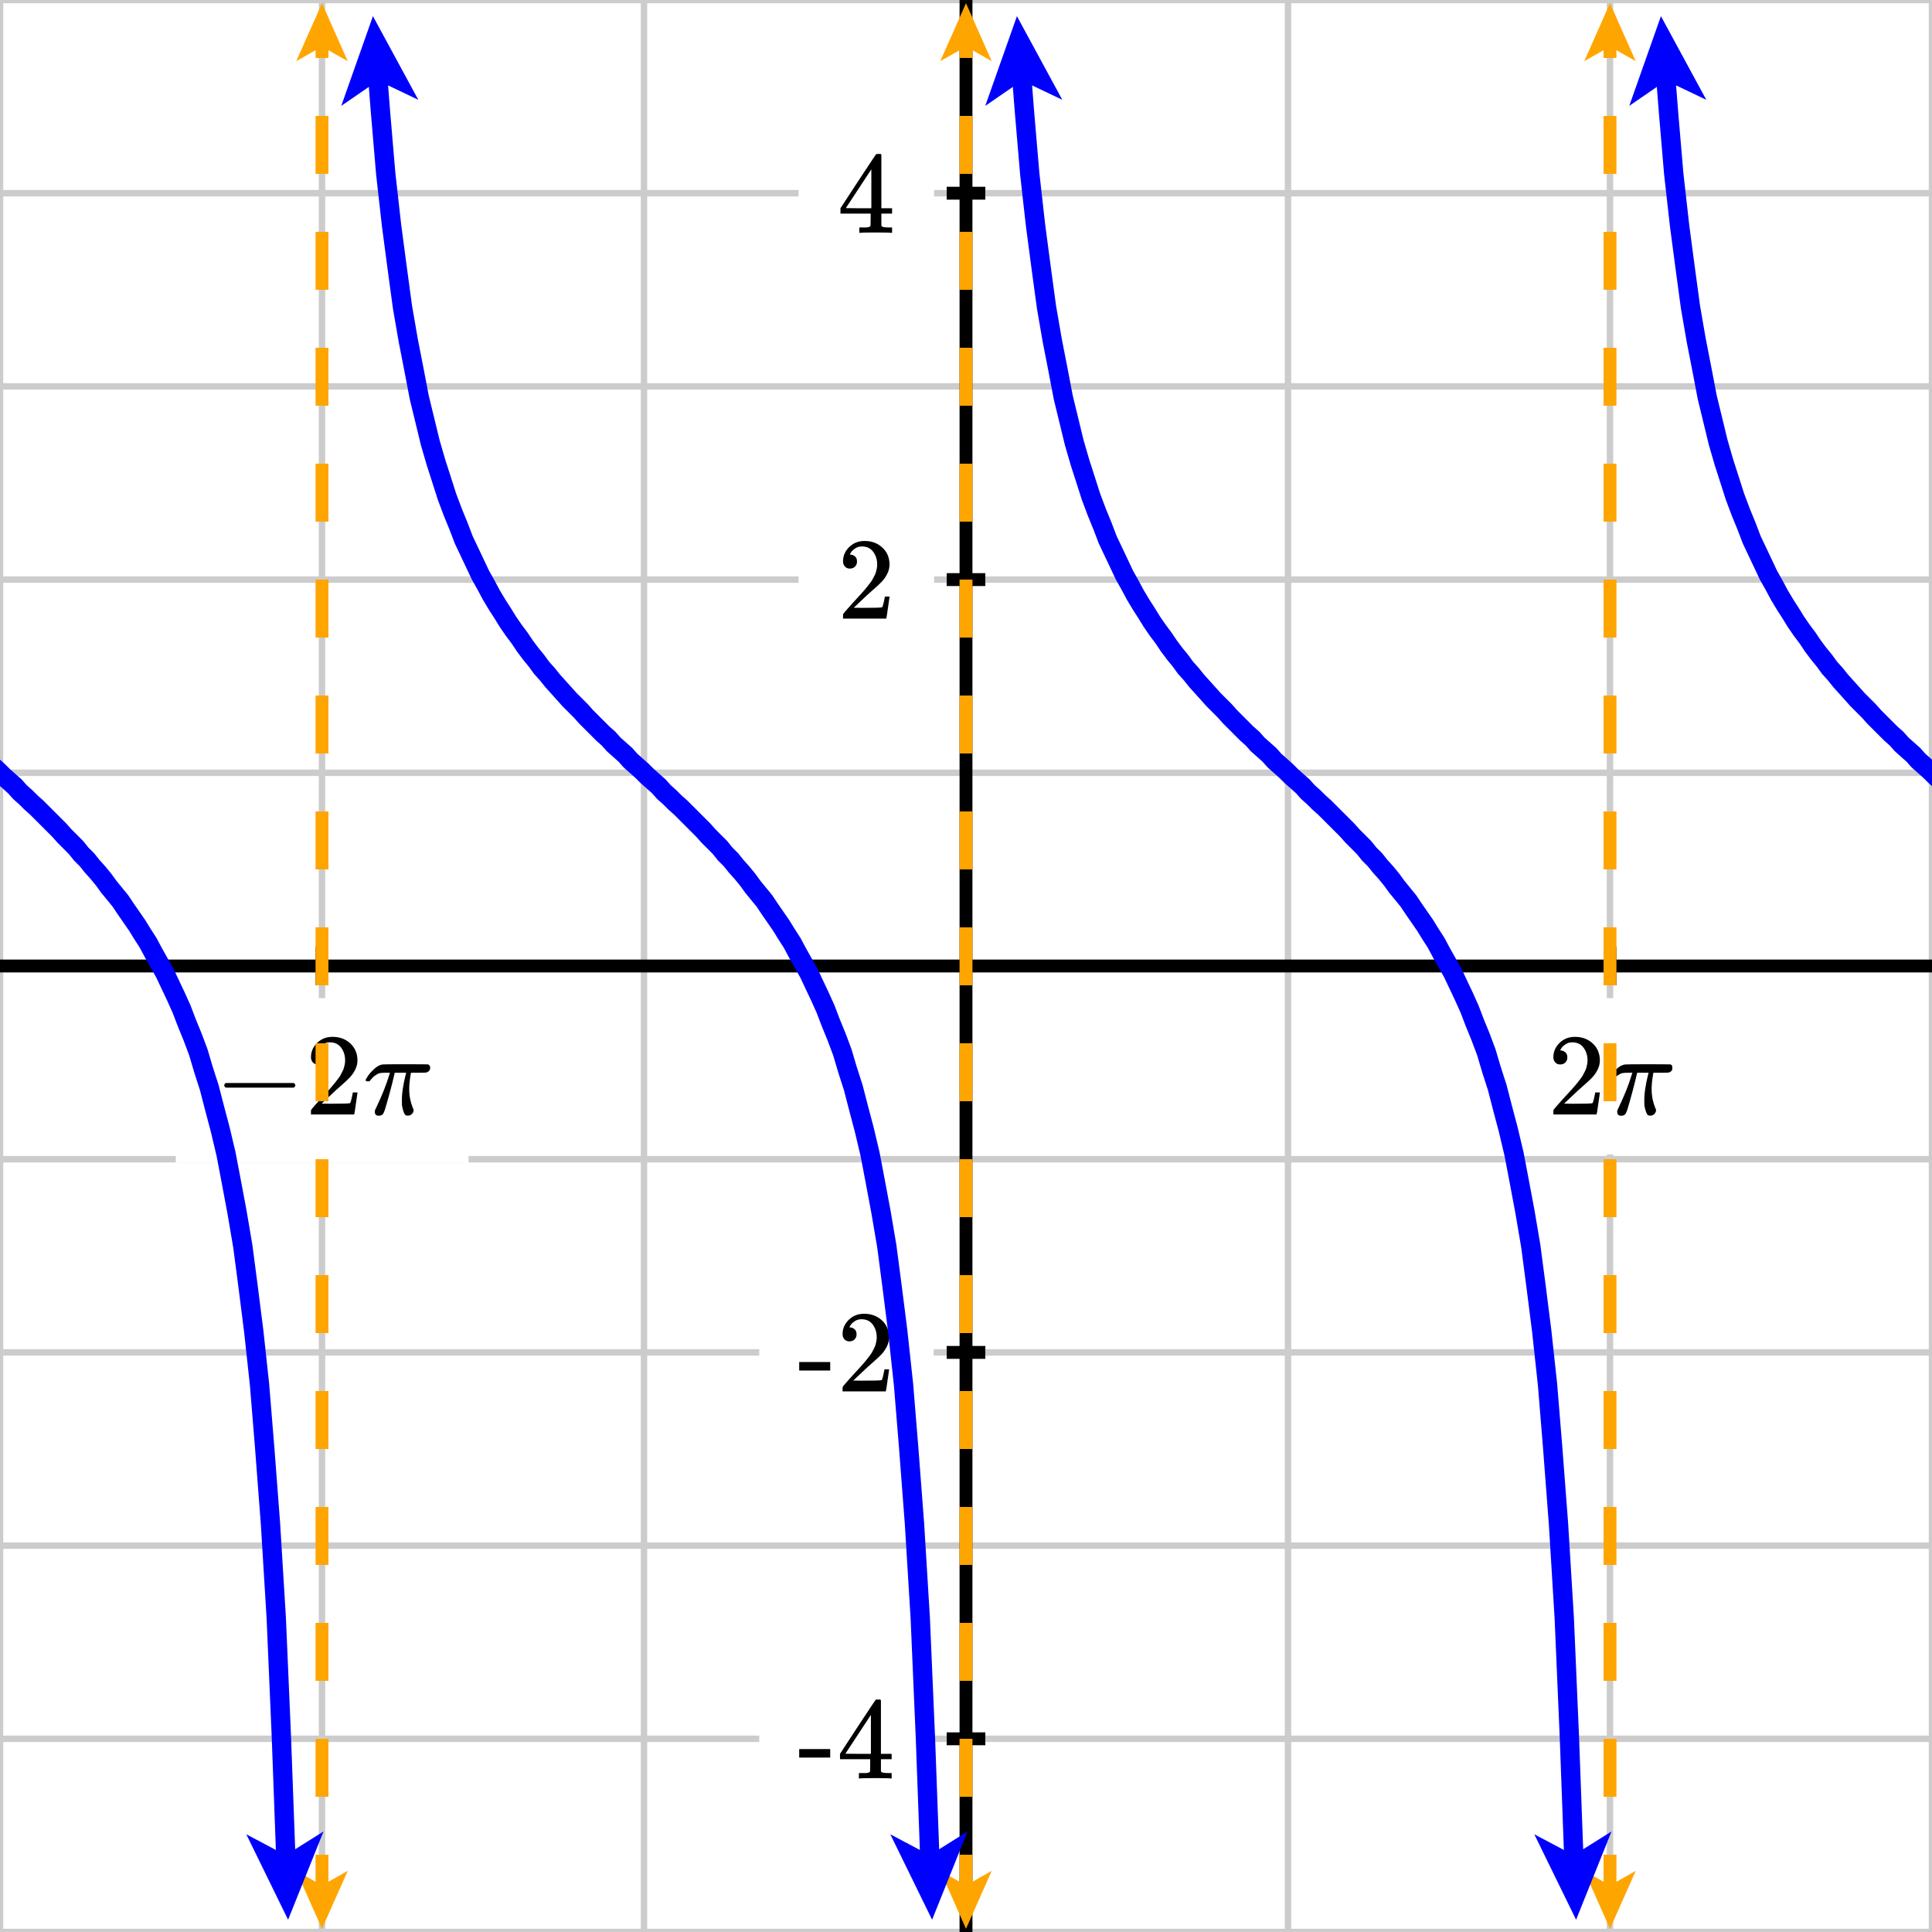 <svg xmlns="http://www.w3.org/2000/svg" id="diagram" width="300" height="300"><defs><clipPath id="clipPath-0"><rect x="0.0" y="0.0" width="300.0" height="300.0"/></clipPath><clipPath id="clipPath-1"><rect x="0.0" y="0.0" width="300.0" height="300.0"/></clipPath><marker id="arrow-head-end-2_None_24_60-orange" markerWidth="9.0" markerHeight="8.0" markerUnits="userSpaceOnUse" orient="auto-start-reverse" refX="6.5" refY="4.0"><path d="M 9.0 4.0L 0.0 8.0L 1.7 5.0L 1.7 3.0L 0.0 0.0Z" fill="orange" stroke="none"/></marker><marker id="arrow-head-end-2_None_24_60-orange-outline" markerWidth="13.0" markerHeight="12.0" markerUnits="userSpaceOnUse" orient="auto-start-reverse" refX="8.5" refY="6.0"><path d="M 11.8 7.8 L 2.8 11.8 A 2 2 0 0 1 0.0 10.0 L 0.0 2.0 A 2 2 0 0 1 2.8 0.2 L 11.8 4.2 A 2 2 0 0 1 11.8 7.8 Z" fill="white" stroke="none"/></marker><marker id="arrow-head-end-3_None_24_60-blue" markerWidth="13.5" markerHeight="12.0" markerUnits="userSpaceOnUse" orient="auto-start-reverse" refX="9.8" refY="6.0"><path d="M 13.5 6.0L 0.0 12.0L 2.6 7.5L 2.6 4.5L 0.0 0.0Z" fill="blue" stroke="none"/></marker><marker id="arrow-head-end-3_None_24_60-blue-outline" markerWidth="17.5" markerHeight="16.0" markerUnits="userSpaceOnUse" orient="auto-start-reverse" refX="11.8" refY="8.0"><path d="M 16.3 9.8 L 2.8 15.8 A 2 2 0 0 1 0.0 14.0 L 0.0 2.0 A 2 2 0 0 1 2.8 0.2 L 16.3 6.2 A 2 2 0 0 1 16.3 9.8 Z" fill="white" stroke="none"/></marker></defs><g id="grid-axes"><g id="grid" stroke="#ccc" stroke-width="1"><line id="line-0" x1="0.0" y1="300.0" x2="0.0" y2="0.0"/><line id="line-1" x1="50.0" y1="300.0" x2="50.0" y2="0.0"/><line id="line-2" x1="100.0" y1="300.0" x2="100.0" y2="0.0"/><line id="line-3" x1="150.0" y1="300.0" x2="150.0" y2="0.0"/><line id="line-4" x1="200.0" y1="300.0" x2="200.0" y2="0.0"/><line id="line-5" x1="250.0" y1="300.0" x2="250.0" y2="0.0"/><line id="line-6" x1="300.0" y1="300.0" x2="300.0" y2="0.0"/><line id="line-7" x1="0.0" y1="300.0" x2="300.0" y2="300.0"/><line id="line-8" x1="0.0" y1="270.0" x2="300.0" y2="270.0"/><line id="line-9" x1="0.0" y1="240.0" x2="300.0" y2="240.0"/><line id="line-10" x1="0.0" y1="210.0" x2="300.0" y2="210.0"/><line id="line-11" x1="0.0" y1="180.0" x2="300.0" y2="180.0"/><line id="line-12" x1="0.0" y1="150.0" x2="300.0" y2="150.0"/><line id="line-13" x1="0.0" y1="120.0" x2="300.0" y2="120.0"/><line id="line-14" x1="0.0" y1="90.0" x2="300.0" y2="90.0"/><line id="line-15" x1="0.0" y1="60.0" x2="300.0" y2="60.0"/><line id="line-16" x1="0.0" y1="30.0" x2="300.0" y2="30.0"/><line id="line-17" x1="0.0" y1="0.0" x2="300.0" y2="0.0"/></g><g id="axes" stroke="black" stroke-width="2"><line id="line-18" x1="0.0" y1="150.0" x2="300.0" y2="150.0" stroke="black" stroke-width="2"/><g><line id="line-19" x1="50.0" y1="153.0" x2="50.0" y2="147.0"/><line id="line-20" x1="250.0" y1="153.0" x2="250.0" y2="147.0"/></g><line id="line-21" x1="150.0" y1="300.0" x2="150.0" y2="0.0" stroke="black" stroke-width="2"/><g><line id="line-22" x1="147.0" y1="270.0" x2="153.0" y2="270.0"/><line id="line-23" x1="147.0" y1="210.0" x2="153.0" y2="210.0"/><line id="line-24" x1="147.0" y1="90.0" x2="153.0" y2="90.0"/><line id="line-25" x1="147.0" y1="30.0" x2="153.0" y2="30.0"/></g></g><g id="label-0" transform="translate(50.0,161.0) translate(-16.7,-0.0)"><rect x="-6" y="-6" width="45.448" height="25.536" stroke="none" fill="white"/><g id="g-2"><svg xmlns:xlink="http://www.w3.org/1999/xlink" style="vertical-align: -1.488px" width="33.448px" height="13.536px" role="img" focusable="false" viewBox="0 -666 1848 748" x="0.0" y="0.0"><defs><path id="MJX-2592-TEX-N-2212" d="M84 237T84 250T98 270H679Q694 262 694 250T679 230H98Q84 237 84 250Z"/><path id="MJX-2592-TEX-N-32" d="M109 429Q82 429 66 447T50 491Q50 562 103 614T235 666Q326 666 387 610T449 465Q449 422 429 383T381 315T301 241Q265 210 201 149L142 93L218 92Q375 92 385 97Q392 99 409 186V189H449V186Q448 183 436 95T421 3V0H50V19V31Q50 38 56 46T86 81Q115 113 136 137Q145 147 170 174T204 211T233 244T261 278T284 308T305 340T320 369T333 401T340 431T343 464Q343 527 309 573T212 619Q179 619 154 602T119 569T109 550Q109 549 114 549Q132 549 151 535T170 489Q170 464 154 447T109 429Z"/><path id="MJX-2592-TEX-I-1D70B" d="M132 -11Q98 -11 98 22V33L111 61Q186 219 220 334L228 358H196Q158 358 142 355T103 336Q92 329 81 318T62 297T53 285Q51 284 38 284Q19 284 19 294Q19 300 38 329T93 391T164 429Q171 431 389 431Q549 431 553 430Q573 423 573 402Q573 371 541 360Q535 358 472 358H408L405 341Q393 269 393 222Q393 170 402 129T421 65T431 37Q431 20 417 5T381 -10Q370 -10 363 -7T347 17T331 77Q330 86 330 121Q330 170 339 226T357 318T367 358H269L268 354Q268 351 249 275T206 114T175 17Q164 -11 132 -11Z"/></defs><g stroke="currentColor" fill="currentColor" stroke-width="0" transform="scale(1,-1)"><g data-mml-node="math"><g data-mml-node="mo"><use data-c="2212" xlink:href="#MJX-2592-TEX-N-2212"/></g><g data-mml-node="mn" transform="translate(778,0)"><use data-c="32" xlink:href="#MJX-2592-TEX-N-32"/></g><g data-mml-node="mi" transform="translate(1278,0)"><use data-c="1D70B" xlink:href="#MJX-2592-TEX-I-1D70B"/></g></g></g></svg></g></g><g id="label-1" transform="translate(250.0,161.0) translate(-9.7,-0.0)"><rect x="-6" y="-6" width="31.368" height="24.256" stroke="none" fill="white"/><g id="g-3"><svg xmlns:xlink="http://www.w3.org/1999/xlink" style="vertical-align: -0.200px" width="19.368px" height="12.256px" role="img" focusable="false" viewBox="0 -666 1070 677" x="0.0" y="0.0"><defs><path id="MJX-2593-TEX-N-32" d="M109 429Q82 429 66 447T50 491Q50 562 103 614T235 666Q326 666 387 610T449 465Q449 422 429 383T381 315T301 241Q265 210 201 149L142 93L218 92Q375 92 385 97Q392 99 409 186V189H449V186Q448 183 436 95T421 3V0H50V19V31Q50 38 56 46T86 81Q115 113 136 137Q145 147 170 174T204 211T233 244T261 278T284 308T305 340T320 369T333 401T340 431T343 464Q343 527 309 573T212 619Q179 619 154 602T119 569T109 550Q109 549 114 549Q132 549 151 535T170 489Q170 464 154 447T109 429Z"/><path id="MJX-2593-TEX-I-1D70B" d="M132 -11Q98 -11 98 22V33L111 61Q186 219 220 334L228 358H196Q158 358 142 355T103 336Q92 329 81 318T62 297T53 285Q51 284 38 284Q19 284 19 294Q19 300 38 329T93 391T164 429Q171 431 389 431Q549 431 553 430Q573 423 573 402Q573 371 541 360Q535 358 472 358H408L405 341Q393 269 393 222Q393 170 402 129T421 65T431 37Q431 20 417 5T381 -10Q370 -10 363 -7T347 17T331 77Q330 86 330 121Q330 170 339 226T357 318T367 358H269L268 354Q268 351 249 275T206 114T175 17Q164 -11 132 -11Z"/></defs><g stroke="currentColor" fill="currentColor" stroke-width="0" transform="scale(1,-1)"><g data-mml-node="math"><g data-mml-node="mn"><use data-c="32" xlink:href="#MJX-2593-TEX-N-32"/></g><g data-mml-node="mi" transform="translate(500,0)"><use data-c="1D70B" xlink:href="#MJX-2593-TEX-I-1D70B"/></g></g></g></svg></g></g><g id="label-2" transform="translate(139.0,270.0) translate(-15.1,-6.1)"><rect x="-6" y="-6" width="27.08" height="24.256" stroke="none" fill="white"/><g id="g-4"><svg xmlns:xlink="http://www.w3.org/1999/xlink" style="vertical-align: 0.000px" width="15.080px" height="12.256px" role="img" focusable="false" viewBox="0 -677 833 677" x="0.0" y="0.0"><defs><path id="MJX-2594-TEX-N-2D" d="M11 179V252H277V179H11Z"/><path id="MJX-2594-TEX-N-34" d="M462 0Q444 3 333 3Q217 3 199 0H190V46H221Q241 46 248 46T265 48T279 53T286 61Q287 63 287 115V165H28V211L179 442Q332 674 334 675Q336 677 355 677H373L379 671V211H471V165H379V114Q379 73 379 66T385 54Q393 47 442 46H471V0H462ZM293 211V545L74 212L183 211H293Z"/></defs><g stroke="currentColor" fill="currentColor" stroke-width="0" transform="scale(1,-1)"><g data-mml-node="math"><g data-mml-node="mtext"><use data-c="2D" xlink:href="#MJX-2594-TEX-N-2D"/><use data-c="34" xlink:href="#MJX-2594-TEX-N-34" transform="translate(333,0)"/></g></g></g></svg></g></g><g id="label-3" transform="translate(139.0,210.0) translate(-15.1,-6.0)"><rect x="-6" y="-6" width="27.08" height="24.056" stroke="none" fill="white"/><g id="g-5"><svg xmlns:xlink="http://www.w3.org/1999/xlink" style="vertical-align: 0.000px" width="15.080px" height="12.056px" role="img" focusable="false" viewBox="0 -666 833 666" x="0.0" y="0.0"><defs><path id="MJX-2595-TEX-N-2D" d="M11 179V252H277V179H11Z"/><path id="MJX-2595-TEX-N-32" d="M109 429Q82 429 66 447T50 491Q50 562 103 614T235 666Q326 666 387 610T449 465Q449 422 429 383T381 315T301 241Q265 210 201 149L142 93L218 92Q375 92 385 97Q392 99 409 186V189H449V186Q448 183 436 95T421 3V0H50V19V31Q50 38 56 46T86 81Q115 113 136 137Q145 147 170 174T204 211T233 244T261 278T284 308T305 340T320 369T333 401T340 431T343 464Q343 527 309 573T212 619Q179 619 154 602T119 569T109 550Q109 549 114 549Q132 549 151 535T170 489Q170 464 154 447T109 429Z"/></defs><g stroke="currentColor" fill="currentColor" stroke-width="0" transform="scale(1,-1)"><g data-mml-node="math"><g data-mml-node="mtext"><use data-c="2D" xlink:href="#MJX-2595-TEX-N-2D"/><use data-c="32" xlink:href="#MJX-2595-TEX-N-32" transform="translate(333,0)"/></g></g></g></svg></g></g><g id="label-4" transform="translate(139.0,90.0) translate(-9.0,-6.0)"><rect x="-6" y="-6" width="21.048" height="24.056" stroke="none" fill="white"/><g id="g-6"><svg xmlns:xlink="http://www.w3.org/1999/xlink" style="vertical-align: 0.000px" width="9.048px" height="12.056px" role="img" focusable="false" viewBox="0 -666 500 666" x="0.0" y="0.0"><defs><path id="MJX-2596-TEX-N-32" d="M109 429Q82 429 66 447T50 491Q50 562 103 614T235 666Q326 666 387 610T449 465Q449 422 429 383T381 315T301 241Q265 210 201 149L142 93L218 92Q375 92 385 97Q392 99 409 186V189H449V186Q448 183 436 95T421 3V0H50V19V31Q50 38 56 46T86 81Q115 113 136 137Q145 147 170 174T204 211T233 244T261 278T284 308T305 340T320 369T333 401T340 431T343 464Q343 527 309 573T212 619Q179 619 154 602T119 569T109 550Q109 549 114 549Q132 549 151 535T170 489Q170 464 154 447T109 429Z"/></defs><g stroke="currentColor" fill="currentColor" stroke-width="0" transform="scale(1,-1)"><g data-mml-node="math"><g data-mml-node="mtext"><use data-c="32" xlink:href="#MJX-2596-TEX-N-32"/></g></g></g></svg></g></g><g id="label-5" transform="translate(139.0,30.0) translate(-9.0,-6.1)"><rect x="-6" y="-6" width="21.048" height="24.256" stroke="none" fill="white"/><g id="g-7"><svg xmlns:xlink="http://www.w3.org/1999/xlink" style="vertical-align: 0.000px" width="9.048px" height="12.256px" role="img" focusable="false" viewBox="0 -677 500 677" x="0.0" y="0.0"><defs><path id="MJX-2597-TEX-N-34" d="M462 0Q444 3 333 3Q217 3 199 0H190V46H221Q241 46 248 46T265 48T279 53T286 61Q287 63 287 115V165H28V211L179 442Q332 674 334 675Q336 677 355 677H373L379 671V211H471V165H379V114Q379 73 379 66T385 54Q393 47 442 46H471V0H462ZM293 211V545L74 212L183 211H293Z"/></defs><g stroke="currentColor" fill="currentColor" stroke-width="0" transform="scale(1,-1)"><g data-mml-node="math"><g data-mml-node="mtext"><use data-c="34" xlink:href="#MJX-2597-TEX-N-34"/></g></g></g></svg></g></g></g><g id="g-0"><line id="line-26-k=-3" x1="-150.0" y1="297.0" x2="-150.0" y2="3.0" stroke="orange" stroke-width="2" stroke-dasharray="9 9" fill="none" marker-end="url(#arrow-head-end-2_None_24_60-orange)" marker-start="url(#arrow-head-end-2_None_24_60-orange)"/><line id="line-27-k=-2" x1="-50.0" y1="297.0" x2="-50.0" y2="3.0" stroke="orange" stroke-width="2" stroke-dasharray="9 9" fill="none" marker-end="url(#arrow-head-end-2_None_24_60-orange)" marker-start="url(#arrow-head-end-2_None_24_60-orange)"/><line id="line-28-k=-1" x1="50.0" y1="297.0" x2="50.0" y2="3.0" stroke="orange" stroke-width="2" stroke-dasharray="9 9" fill="none" marker-end="url(#arrow-head-end-2_None_24_60-orange)" marker-start="url(#arrow-head-end-2_None_24_60-orange)"/><line id="line-29-k=0" x1="150.0" y1="297.0" x2="150.0" y2="3.0" stroke="orange" stroke-width="2" stroke-dasharray="9 9" fill="none" marker-end="url(#arrow-head-end-2_None_24_60-orange)" marker-start="url(#arrow-head-end-2_None_24_60-orange)"/><line id="line-30-k=1" x1="250.0" y1="297.0" x2="250.0" y2="3.0" stroke="orange" stroke-width="2" stroke-dasharray="9 9" fill="none" marker-end="url(#arrow-head-end-2_None_24_60-orange)" marker-start="url(#arrow-head-end-2_None_24_60-orange)"/><line id="line-31-k=2" x1="350.0" y1="297.0" x2="350.0" y2="3.0" stroke="orange" stroke-width="2" stroke-dasharray="9 9" fill="none" marker-end="url(#arrow-head-end-2_None_24_60-orange)" marker-start="url(#arrow-head-end-2_None_24_60-orange)"/><line id="line-32-k=3" x1="450.0" y1="297.0" x2="450.0" y2="3.0" stroke="orange" stroke-width="2" stroke-dasharray="9 9" fill="none" marker-end="url(#arrow-head-end-2_None_24_60-orange)" marker-start="url(#arrow-head-end-2_None_24_60-orange)"/></g><g id="g-1"><path id="graph-0-k=-4" stroke="blue" stroke-width="3" fill="none" d="M -241.8 6.2 L -240.9 17.6 L -240.1 27.0 L -239.2 35.0 L -238.3 41.8 L -237.5 47.7 L -236.6 52.9 L -235.7 57.5 L -234.9 61.7 L -234.0 65.4 L -233.2 68.7 L -232.3 71.8 L -231.4 74.6 L -230.6 77.1 L -229.7 79.5 L -228.8 81.7 L -228.0 83.8 L -227.1 85.7 L -226.2 87.6 L -225.4 89.3 L -224.5 90.9 L -223.7 92.4 L -222.8 93.9 L -221.9 95.3 L -221.1 96.6 L -220.2 97.9 L -219.3 99.1 L -218.5 100.3 L -217.6 101.5 L -216.7 102.6 L -215.9 103.7 L -215.0 104.7 L -214.2 105.7 L -213.3 106.7 L -212.4 107.7 L -211.6 108.6 L -210.7 109.5 L -209.8 110.4 L -209.0 111.3 L -208.1 112.2 L -207.2 113.1 L -206.4 113.9 L -205.5 114.7 L -204.7 115.6 L -203.8 116.4 L -202.9 117.2 L -202.1 118.1 L -201.2 118.9 L -200.3 119.7 L -199.5 120.5 L -198.6 121.3 L -197.7 122.1 L -196.9 123.0 L -196.0 123.8 L -195.2 124.6 L -194.3 125.4 L -193.4 126.3 L -192.6 127.1 L -191.7 128.0 L -190.8 128.9 L -190.0 129.8 L -189.1 130.7 L -188.2 131.6 L -187.4 132.6 L -186.5 133.5 L -185.7 134.5 L -184.8 135.5 L -183.9 136.6 L -183.1 137.7 L -182.2 138.8 L -181.3 139.9 L -180.5 141.1 L -179.6 142.4 L -178.7 143.7 L -177.9 145.0 L -177.0 146.4 L -176.2 147.9 L -175.3 149.5 L -174.4 151.1 L -173.6 152.8 L -172.7 154.7 L -171.8 156.7 L -171.0 158.8 L -170.1 161.0 L -169.2 163.4 L -168.4 166.1 L -167.5 168.9 L -166.7 172.0 L -165.8 175.4 L -164.9 179.2 L -164.1 183.4 L -163.2 188.2 L -162.3 193.5 L -161.5 199.6 L -160.6 206.7 L -159.7 215.0 L -158.9 224.8 L -158.0 236.6 L -157.1 251.3 L -156.3 269.9 L -155.4 294.4" marker-end="url(#arrow-head-end-3_None_24_60-blue)" marker-start="url(#arrow-head-end-3_None_24_60-blue)" clip-path="url(#clipPath-1)"/><path id="graph-1-k=-3" stroke="blue" stroke-width="3" fill="none" d="M -141.8 6.2 L -140.9 17.6 L -140.1 27.0 L -139.2 35.0 L -138.3 41.8 L -137.5 47.7 L -136.6 52.9 L -135.7 57.5 L -134.9 61.7 L -134.0 65.4 L -133.2 68.7 L -132.3 71.8 L -131.4 74.6 L -130.6 77.1 L -129.7 79.5 L -128.8 81.7 L -128.0 83.8 L -127.1 85.7 L -126.2 87.6 L -125.4 89.3 L -124.5 90.9 L -123.7 92.4 L -122.8 93.9 L -121.9 95.3 L -121.1 96.6 L -120.2 97.9 L -119.3 99.1 L -118.5 100.3 L -117.6 101.5 L -116.7 102.6 L -115.9 103.7 L -115.0 104.7 L -114.2 105.7 L -113.3 106.7 L -112.4 107.7 L -111.6 108.6 L -110.7 109.5 L -109.8 110.4 L -109.0 111.3 L -108.1 112.2 L -107.2 113.1 L -106.4 113.9 L -105.5 114.7 L -104.7 115.6 L -103.8 116.4 L -102.9 117.2 L -102.1 118.1 L -101.2 118.9 L -100.3 119.7 L -99.5 120.5 L -98.6 121.3 L -97.7 122.1 L -96.9 123.0 L -96.0 123.8 L -95.2 124.6 L -94.3 125.4 L -93.4 126.3 L -92.6 127.1 L -91.7 128.0 L -90.8 128.9 L -90.0 129.8 L -89.1 130.7 L -88.2 131.6 L -87.4 132.6 L -86.5 133.5 L -85.7 134.5 L -84.8 135.5 L -83.9 136.6 L -83.1 137.7 L -82.2 138.8 L -81.3 139.9 L -80.5 141.1 L -79.6 142.4 L -78.7 143.7 L -77.9 145.0 L -77.0 146.4 L -76.2 147.9 L -75.3 149.5 L -74.4 151.1 L -73.6 152.8 L -72.7 154.7 L -71.8 156.7 L -71.0 158.8 L -70.1 161.0 L -69.2 163.4 L -68.4 166.1 L -67.5 168.9 L -66.7 172.0 L -65.8 175.4 L -64.9 179.2 L -64.1 183.4 L -63.2 188.2 L -62.3 193.5 L -61.5 199.6 L -60.6 206.7 L -59.7 215.0 L -58.9 224.8 L -58.0 236.6 L -57.1 251.3 L -56.3 269.9 L -55.4 294.4" marker-end="url(#arrow-head-end-3_None_24_60-blue)" marker-start="url(#arrow-head-end-3_None_24_60-blue)" clip-path="url(#clipPath-1)"/><path id="graph-2-k=-2" stroke="blue" stroke-width="3" fill="none" d="M -41.8 6.2 L -40.9 17.6 L -40.1 27.0 L -39.2 35.0 L -38.3 41.8 L -37.5 47.7 L -36.6 52.9 L -35.7 57.5 L -34.9 61.7 L -34.0 65.4 L -33.2 68.7 L -32.3 71.8 L -31.4 74.6 L -30.6 77.1 L -29.7 79.5 L -28.8 81.7 L -28.0 83.8 L -27.1 85.7 L -26.2 87.6 L -25.4 89.3 L -24.5 90.9 L -23.7 92.4 L -22.8 93.9 L -21.9 95.3 L -21.1 96.6 L -20.2 97.9 L -19.3 99.1 L -18.5 100.3 L -17.6 101.5 L -16.7 102.6 L -15.9 103.7 L -15.0 104.7 L -14.2 105.7 L -13.3 106.7 L -12.4 107.7 L -11.6 108.6 L -10.7 109.5 L -9.8 110.4 L -9.0 111.3 L -8.1 112.2 L -7.2 113.1 L -6.4 113.9 L -5.5 114.7 L -4.7 115.6 L -3.8 116.4 L -2.9 117.2 L -2.1 118.1 L -1.2 118.9 L -0.3 119.7 L 0.5 120.5 L 1.4 121.3 L 2.3 122.1 L 3.1 123.0 L 4.0 123.8 L 4.8 124.6 L 5.7 125.4 L 6.6 126.3 L 7.4 127.1 L 8.3 128.0 L 9.2 128.9 L 10.0 129.8 L 10.9 130.7 L 11.8 131.6 L 12.6 132.6 L 13.5 133.5 L 14.3 134.5 L 15.2 135.5 L 16.1 136.6 L 16.9 137.7 L 17.8 138.8 L 18.7 139.9 L 19.5 141.1 L 20.4 142.4 L 21.3 143.7 L 22.1 145.0 L 23.0 146.4 L 23.8 147.9 L 24.7 149.5 L 25.6 151.1 L 26.4 152.8 L 27.3 154.7 L 28.2 156.7 L 29.0 158.8 L 29.9 161.0 L 30.8 163.4 L 31.6 166.1 L 32.5 168.9 L 33.3 172.0 L 34.2 175.4 L 35.1 179.2 L 35.9 183.4 L 36.8 188.2 L 37.7 193.5 L 38.5 199.6 L 39.4 206.7 L 40.3 215.0 L 41.1 224.8 L 42.0 236.6 L 42.9 251.3 L 43.7 269.9 L 44.6 294.4" marker-end="url(#arrow-head-end-3_None_24_60-blue)" marker-start="url(#arrow-head-end-3_None_24_60-blue)" clip-path="url(#clipPath-1)"/><path id="graph-3-k=-1" stroke="blue" stroke-width="3" fill="none" d="M 58.2 6.2 L 59.1 17.6 L 59.9 27.0 L 60.8 35.0 L 61.7 41.8 L 62.5 47.7 L 63.4 52.9 L 64.3 57.5 L 65.1 61.7 L 66.0 65.4 L 66.8 68.7 L 67.7 71.8 L 68.6 74.6 L 69.4 77.1 L 70.3 79.5 L 71.2 81.7 L 72.0 83.8 L 72.9 85.7 L 73.8 87.6 L 74.6 89.3 L 75.5 90.9 L 76.3 92.4 L 77.2 93.9 L 78.1 95.3 L 78.9 96.6 L 79.8 97.9 L 80.7 99.1 L 81.5 100.3 L 82.4 101.5 L 83.3 102.6 L 84.1 103.7 L 85.0 104.7 L 85.8 105.7 L 86.7 106.7 L 87.6 107.7 L 88.4 108.6 L 89.3 109.5 L 90.2 110.4 L 91.0 111.3 L 91.9 112.2 L 92.8 113.1 L 93.6 113.9 L 94.5 114.7 L 95.3 115.6 L 96.2 116.4 L 97.1 117.2 L 97.9 118.1 L 98.8 118.9 L 99.7 119.7 L 100.5 120.5 L 101.4 121.3 L 102.3 122.1 L 103.1 123.0 L 104.0 123.8 L 104.8 124.6 L 105.7 125.4 L 106.6 126.3 L 107.4 127.1 L 108.3 128.0 L 109.2 128.9 L 110.0 129.8 L 110.9 130.7 L 111.8 131.6 L 112.6 132.6 L 113.5 133.5 L 114.3 134.5 L 115.2 135.5 L 116.1 136.6 L 116.9 137.7 L 117.8 138.8 L 118.7 139.9 L 119.5 141.1 L 120.4 142.4 L 121.3 143.7 L 122.1 145.0 L 123.0 146.4 L 123.8 147.9 L 124.7 149.5 L 125.6 151.1 L 126.4 152.8 L 127.3 154.7 L 128.2 156.7 L 129.0 158.8 L 129.9 161.0 L 130.8 163.4 L 131.6 166.1 L 132.5 168.9 L 133.3 172.0 L 134.2 175.4 L 135.1 179.2 L 135.9 183.4 L 136.8 188.2 L 137.7 193.5 L 138.5 199.6 L 139.4 206.7 L 140.3 215.0 L 141.1 224.8 L 142.0 236.6 L 142.9 251.3 L 143.7 269.9 L 144.6 294.4" marker-end="url(#arrow-head-end-3_None_24_60-blue)" marker-start="url(#arrow-head-end-3_None_24_60-blue)" clip-path="url(#clipPath-1)"/><path id="graph-4-k=0" stroke="blue" stroke-width="3" fill="none" d="M 158.2 6.2 L 159.1 17.6 L 159.9 27.0 L 160.8 35.0 L 161.7 41.8 L 162.5 47.7 L 163.4 52.9 L 164.3 57.5 L 165.1 61.7 L 166.0 65.4 L 166.8 68.7 L 167.7 71.8 L 168.6 74.6 L 169.4 77.1 L 170.3 79.5 L 171.2 81.7 L 172.0 83.8 L 172.9 85.7 L 173.8 87.6 L 174.6 89.3 L 175.5 90.9 L 176.3 92.4 L 177.2 93.9 L 178.1 95.3 L 178.9 96.6 L 179.8 97.9 L 180.7 99.1 L 181.5 100.3 L 182.4 101.5 L 183.3 102.6 L 184.1 103.7 L 185.0 104.7 L 185.8 105.7 L 186.7 106.7 L 187.6 107.7 L 188.4 108.6 L 189.3 109.5 L 190.2 110.4 L 191.0 111.3 L 191.9 112.2 L 192.8 113.1 L 193.6 113.9 L 194.5 114.7 L 195.3 115.6 L 196.2 116.4 L 197.1 117.2 L 197.9 118.1 L 198.8 118.9 L 199.7 119.7 L 200.5 120.5 L 201.4 121.3 L 202.3 122.1 L 203.1 123.0 L 204.0 123.8 L 204.8 124.6 L 205.7 125.4 L 206.6 126.3 L 207.4 127.1 L 208.3 128.0 L 209.2 128.9 L 210.0 129.8 L 210.9 130.7 L 211.8 131.6 L 212.6 132.6 L 213.5 133.5 L 214.3 134.5 L 215.2 135.5 L 216.1 136.6 L 216.9 137.7 L 217.8 138.8 L 218.7 139.9 L 219.5 141.1 L 220.4 142.4 L 221.3 143.7 L 222.1 145.0 L 223.0 146.4 L 223.8 147.9 L 224.7 149.5 L 225.6 151.1 L 226.4 152.8 L 227.3 154.7 L 228.2 156.7 L 229.0 158.8 L 229.9 161.0 L 230.8 163.4 L 231.6 166.1 L 232.5 168.9 L 233.3 172.0 L 234.2 175.4 L 235.1 179.2 L 235.9 183.4 L 236.8 188.2 L 237.7 193.5 L 238.5 199.6 L 239.4 206.7 L 240.3 215.0 L 241.1 224.8 L 242.0 236.6 L 242.9 251.3 L 243.7 269.9 L 244.6 294.4" marker-end="url(#arrow-head-end-3_None_24_60-blue)" marker-start="url(#arrow-head-end-3_None_24_60-blue)" clip-path="url(#clipPath-1)"/><path id="graph-5-k=1" stroke="blue" stroke-width="3" fill="none" d="M 258.2 6.2 L 259.1 17.6 L 259.9 27.0 L 260.8 35.0 L 261.7 41.8 L 262.5 47.7 L 263.4 52.9 L 264.3 57.5 L 265.1 61.7 L 266.0 65.4 L 266.8 68.7 L 267.7 71.8 L 268.6 74.6 L 269.4 77.1 L 270.3 79.5 L 271.2 81.7 L 272.0 83.8 L 272.9 85.7 L 273.8 87.6 L 274.6 89.3 L 275.5 90.9 L 276.3 92.4 L 277.2 93.9 L 278.1 95.3 L 278.9 96.6 L 279.8 97.9 L 280.7 99.1 L 281.5 100.3 L 282.4 101.5 L 283.3 102.6 L 284.1 103.7 L 285.0 104.7 L 285.8 105.7 L 286.7 106.7 L 287.6 107.7 L 288.4 108.6 L 289.3 109.5 L 290.2 110.4 L 291.0 111.3 L 291.9 112.2 L 292.8 113.1 L 293.6 113.9 L 294.5 114.7 L 295.3 115.6 L 296.2 116.4 L 297.1 117.2 L 297.9 118.1 L 298.8 118.9 L 299.7 119.7 L 300.5 120.5 L 301.4 121.3 L 302.3 122.1 L 303.1 123.0 L 304.0 123.8 L 304.8 124.6 L 305.7 125.4 L 306.6 126.3 L 307.4 127.1 L 308.3 128.0 L 309.2 128.9 L 310.0 129.8 L 310.9 130.7 L 311.8 131.6 L 312.6 132.6 L 313.5 133.5 L 314.3 134.5 L 315.2 135.5 L 316.1 136.6 L 316.9 137.7 L 317.8 138.8 L 318.7 139.9 L 319.5 141.1 L 320.4 142.4 L 321.3 143.7 L 322.1 145.0 L 323.0 146.4 L 323.8 147.9 L 324.7 149.5 L 325.6 151.1 L 326.4 152.8 L 327.3 154.7 L 328.2 156.7 L 329.0 158.8 L 329.9 161.0 L 330.8 163.4 L 331.6 166.1 L 332.5 168.9 L 333.3 172.0 L 334.2 175.4 L 335.1 179.2 L 335.9 183.4 L 336.8 188.2 L 337.7 193.5 L 338.5 199.6 L 339.4 206.7 L 340.3 215.0 L 341.1 224.8 L 342.0 236.6 L 342.9 251.3 L 343.7 269.9 L 344.6 294.4" marker-end="url(#arrow-head-end-3_None_24_60-blue)" marker-start="url(#arrow-head-end-3_None_24_60-blue)" clip-path="url(#clipPath-1)"/><path id="graph-6-k=2" stroke="blue" stroke-width="3" fill="none" d="M 358.2 6.2 L 359.1 17.6 L 359.9 27.0 L 360.8 35.0 L 361.7 41.8 L 362.5 47.7 L 363.4 52.9 L 364.3 57.5 L 365.1 61.7 L 366.0 65.4 L 366.8 68.7 L 367.7 71.8 L 368.6 74.6 L 369.4 77.1 L 370.3 79.5 L 371.2 81.7 L 372.0 83.8 L 372.9 85.7 L 373.8 87.6 L 374.6 89.3 L 375.5 90.9 L 376.3 92.4 L 377.2 93.9 L 378.1 95.3 L 378.9 96.6 L 379.8 97.9 L 380.7 99.1 L 381.5 100.3 L 382.4 101.5 L 383.3 102.6 L 384.1 103.7 L 385.0 104.7 L 385.8 105.7 L 386.7 106.7 L 387.6 107.7 L 388.4 108.6 L 389.3 109.5 L 390.2 110.4 L 391.0 111.3 L 391.9 112.2 L 392.8 113.1 L 393.6 113.9 L 394.5 114.7 L 395.3 115.6 L 396.2 116.4 L 397.1 117.2 L 397.9 118.1 L 398.8 118.9 L 399.7 119.7 L 400.5 120.5 L 401.4 121.3 L 402.3 122.1 L 403.1 123.0 L 404.0 123.8 L 404.8 124.6 L 405.7 125.4 L 406.6 126.3 L 407.4 127.1 L 408.3 128.0 L 409.2 128.9 L 410.0 129.8 L 410.9 130.7 L 411.8 131.6 L 412.6 132.6 L 413.5 133.5 L 414.3 134.5 L 415.2 135.5 L 416.1 136.6 L 416.9 137.7 L 417.8 138.8 L 418.7 139.9 L 419.5 141.1 L 420.4 142.4 L 421.3 143.7 L 422.1 145.0 L 423.0 146.4 L 423.8 147.9 L 424.7 149.5 L 425.6 151.1 L 426.4 152.8 L 427.3 154.7 L 428.2 156.7 L 429.0 158.8 L 429.9 161.0 L 430.8 163.4 L 431.6 166.1 L 432.5 168.9 L 433.3 172.0 L 434.2 175.4 L 435.1 179.2 L 435.9 183.4 L 436.8 188.2 L 437.7 193.5 L 438.5 199.6 L 439.4 206.7 L 440.3 215.0 L 441.1 224.8 L 442.0 236.6 L 442.9 251.3 L 443.7 269.9 L 444.6 294.4" marker-end="url(#arrow-head-end-3_None_24_60-blue)" marker-start="url(#arrow-head-end-3_None_24_60-blue)" clip-path="url(#clipPath-1)"/><path id="graph-7-k=3" stroke="blue" stroke-width="3" fill="none" d="M 458.2 6.2 L 459.1 17.6 L 459.9 27.0 L 460.8 35.0 L 461.7 41.8 L 462.5 47.7 L 463.4 52.9 L 464.3 57.5 L 465.1 61.7 L 466.0 65.4 L 466.8 68.7 L 467.7 71.8 L 468.6 74.6 L 469.4 77.1 L 470.3 79.5 L 471.2 81.7 L 472.0 83.8 L 472.9 85.7 L 473.8 87.6 L 474.6 89.3 L 475.5 90.9 L 476.3 92.4 L 477.2 93.9 L 478.1 95.3 L 478.9 96.6 L 479.8 97.9 L 480.7 99.1 L 481.5 100.3 L 482.4 101.5 L 483.3 102.6 L 484.1 103.7 L 485.0 104.7 L 485.8 105.7 L 486.7 106.7 L 487.6 107.7 L 488.4 108.6 L 489.3 109.5 L 490.2 110.4 L 491.0 111.3 L 491.9 112.2 L 492.8 113.1 L 493.6 113.9 L 494.5 114.7 L 495.3 115.6 L 496.2 116.4 L 497.1 117.2 L 497.9 118.1 L 498.8 118.9 L 499.7 119.7 L 500.5 120.5 L 501.4 121.3 L 502.3 122.1 L 503.1 123.0 L 504.0 123.8 L 504.8 124.6 L 505.7 125.4 L 506.6 126.3 L 507.4 127.1 L 508.3 128.0 L 509.2 128.9 L 510.0 129.8 L 510.9 130.7 L 511.8 131.6 L 512.6 132.6 L 513.5 133.5 L 514.3 134.5 L 515.2 135.5 L 516.1 136.6 L 516.9 137.7 L 517.8 138.8 L 518.7 139.9 L 519.5 141.1 L 520.4 142.4 L 521.3 143.7 L 522.1 145.0 L 523.0 146.4 L 523.8 147.9 L 524.7 149.5 L 525.6 151.1 L 526.4 152.8 L 527.3 154.7 L 528.2 156.7 L 529.0 158.8 L 529.9 161.0 L 530.8 163.4 L 531.6 166.1 L 532.5 168.9 L 533.3 172.0 L 534.2 175.4 L 535.1 179.2 L 535.9 183.4 L 536.8 188.2 L 537.7 193.5 L 538.5 199.6 L 539.4 206.7 L 540.3 215.0 L 541.1 224.8 L 542.0 236.6 L 542.9 251.3 L 543.7 269.9 L 544.6 294.4" marker-end="url(#arrow-head-end-3_None_24_60-blue)" marker-start="url(#arrow-head-end-3_None_24_60-blue)" clip-path="url(#clipPath-1)"/></g></svg>